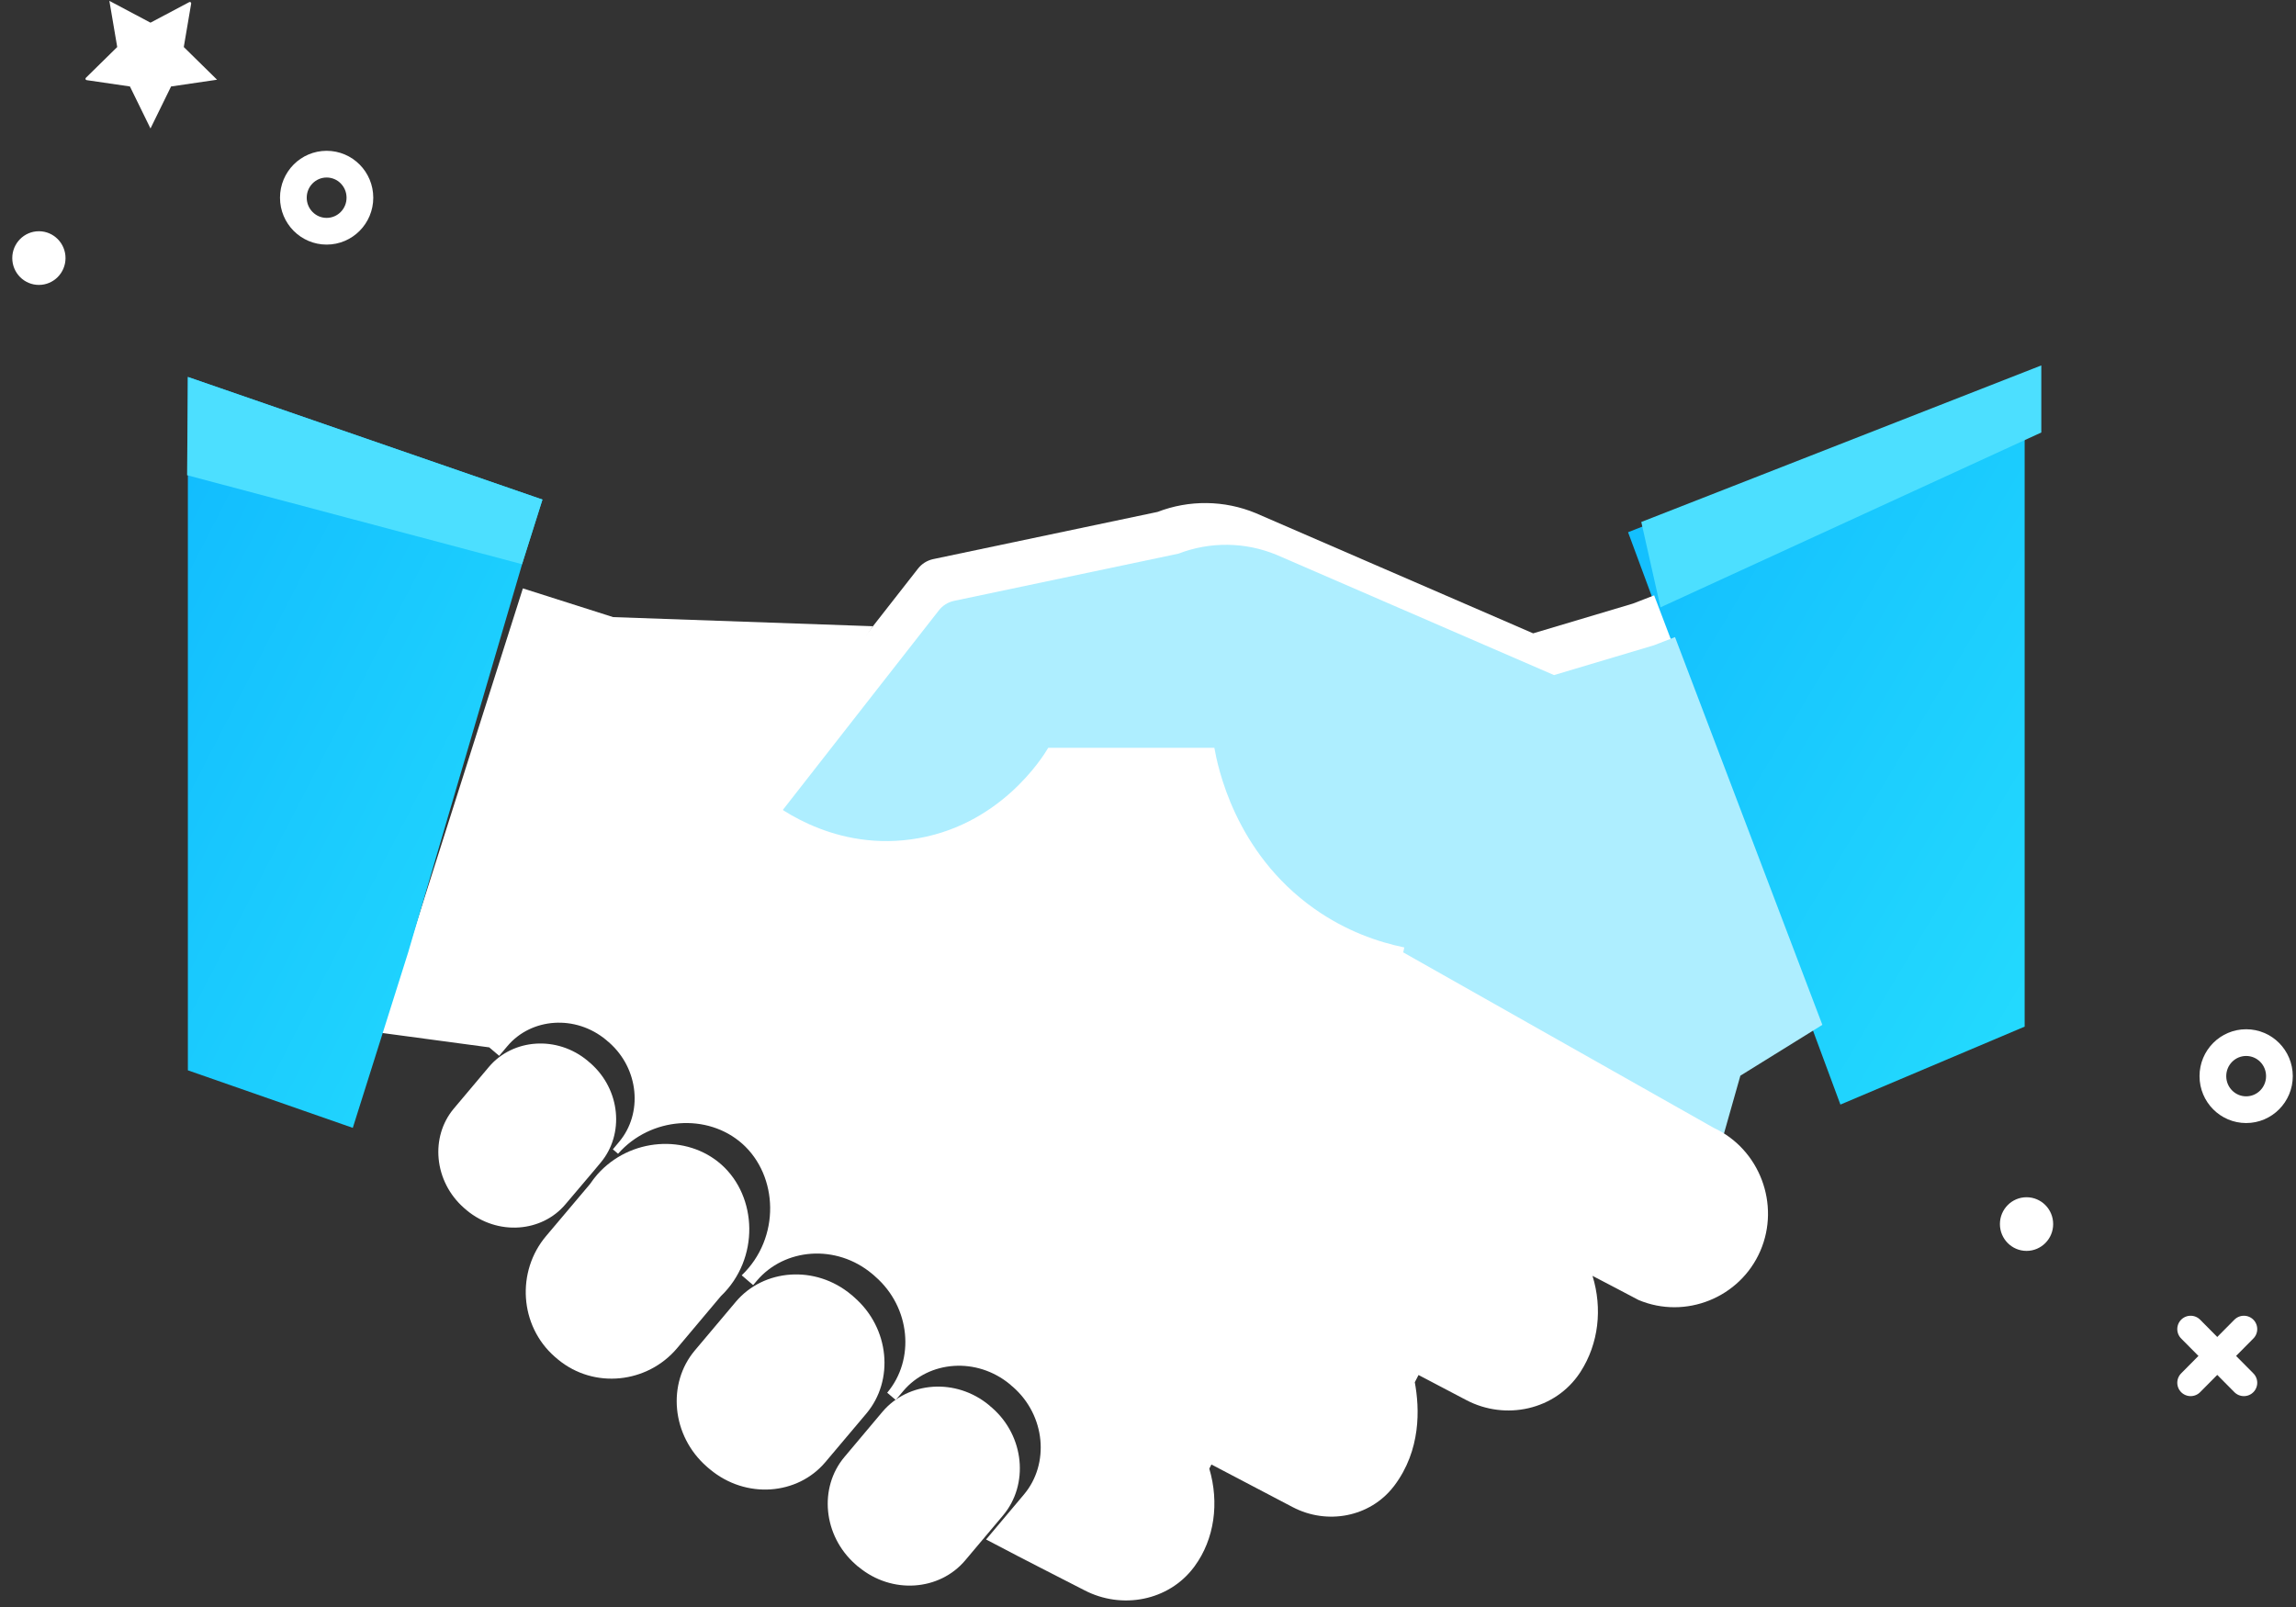 <?xml version="1.0" encoding="UTF-8"?>
<svg width="110px" height="77px" viewBox="0 0 110 77" version="1.1" xmlns="http://www.w3.org/2000/svg" xmlns:xlink="http://www.w3.org/1999/xlink">
    <rect x="0" y="0" width="110" height="77" fill="#333333" stroke="none"/>
    <!-- Generator: Sketch 49.1 (51147) - http://www.bohemiancoding.com/sketch -->
    <title>business deal</title>
    <desc>Created with Sketch.</desc>
    <defs>
        <linearGradient x1="97.384%" y1="100%" x2="9.056%" y2="3.226%" id="linearGradient-1">
            <stop stop-color="#24DBFE" offset="0%"></stop>
            <stop stop-color="#12BDFE" offset="100%"></stop>
        </linearGradient>
    </defs>
    <g id="UI稿" stroke="none" stroke-width="1" fill="none" fill-rule="evenodd">
        <g id="医生招募" transform="translate(-1167, -1633)">
            <g id="Group-8" transform="translate(-60, 1080)">
                <g id="business-deal" transform="translate(1227, 553)">
                    <path d="M28.284,50.939 C29.738,52.212 29.917,54.352 28.776,55.709 L28.476,56.069 L27.092,57.702 C25.957,59.052 23.846,59.219 22.367,57.997 C22.348,57.978 22.329,57.965 22.309,57.946 C22.284,57.927 22.258,57.901 22.233,57.882 C20.785,56.609 20.6,54.475 21.742,53.118 L23.03,51.588 L23.425,51.119 C24.567,49.769 26.684,49.602 28.157,50.83 C28.176,50.849 28.195,50.862 28.214,50.881 C28.24,50.9 28.265,50.92 28.284,50.939" id="Fill-511" fill="#FFFFFF"></path>
                    <path d="M34.554,55.795 C36.295,57.337 36.403,60.32 34.535,62.107 L32.437,64.602 C31.015,66.286 28.464,66.569 26.736,65.142 C26.711,65.116 26.685,65.097 26.66,65.077 C26.634,65.052 26.602,65.032 26.577,65.007 C24.88,63.515 24.734,60.918 26.162,59.227 L28.267,56.733 C28.375,56.572 28.49,56.425 28.611,56.283 C30.18,54.502 32.902,54.335 34.554,55.795" id="Fill-513" fill="#FFFFFF"></path>
                    <path d="M40.931,62.165 C42.627,63.644 42.844,66.145 41.505,67.732 L39.541,70.06 C38.208,71.641 35.74,71.84 34.018,70.407 C33.993,70.387 33.974,70.368 33.948,70.349 C33.916,70.323 33.891,70.297 33.859,70.272 C32.169,68.787 31.952,66.292 33.291,64.705 L35.083,62.577 L35.256,62.371 C36.588,60.796 39.062,60.597 40.784,62.037 C40.81,62.056 40.829,62.075 40.854,62.095 C40.88,62.114 40.905,62.14 40.931,62.165" id="Fill-515" fill="#FFFFFF"></path>
                    <path d="M47.531,67.456 C49.093,68.825 49.291,71.14 48.06,72.605 L46.243,74.765 C45.012,76.225 42.729,76.405 41.135,75.08 C41.109,75.061 41.09,75.048 41.065,75.029 C41.039,75.003 41.014,74.984 40.988,74.958 C39.426,73.582 39.222,71.275 40.459,69.809 L41.913,68.08 L42.276,67.649 C43.507,66.19 45.796,66.01 47.391,67.334 C47.41,67.353 47.435,67.372 47.454,67.392 C47.48,67.411 47.505,67.437 47.531,67.456" id="Fill-517" fill="#FFFFFF"></path>
                    <polygon id="Fill-519" fill="url(#linearGradient-1)" points="86.198 47.597 79.302 29.019 78 25.502 97 18 97 49.191 88.173 52.926"></polygon>
                    <path d="M40.816,31.292 L43.979,27.248 C44.158,27.017 44.413,26.856 44.7,26.792 L55.457,24.529 C56.975,23.944 58.658,23.963 60.163,24.587 L73.453,30.347 C75.047,29.871 76.641,29.395 78.235,28.92 L79.249,28.527 L86.308,47.106 L82.38,49.542 L81.105,54.042 L66.228,45.634 L66.279,45.396 C65.022,45.139 63.486,44.612 61.974,43.545 C58.136,40.838 57.332,36.685 57.179,35.83 L49.221,35.83 C48.966,36.267 46.868,39.655 42.633,40.221 C38.699,40.755 35.938,38.447 35.511,38.08 L40.816,31.292 Z" id="Fill-520" fill="#FFFFFF"></path>
                    <path d="M41.816,33.292 L44.979,29.248 C45.158,29.017 45.413,28.856 45.7,28.792 L56.457,26.529 C57.975,25.944 59.658,25.963 61.163,26.587 L74.453,32.347 C76.047,31.871 77.641,31.395 79.235,30.92 L80.249,30.527 L87.308,49.106 L83.38,51.542 L82.105,56.042 L67.228,47.634 L67.279,47.396 C66.022,47.139 64.486,46.612 62.974,45.545 C59.136,42.838 58.332,38.685 58.179,37.83 L50.221,37.83 C49.966,38.267 47.868,41.655 43.633,42.221 C39.699,42.755 36.938,40.447 36.511,40.08 L41.816,33.292 Z" id="Fill-520" fill="#AEEEFF"></path>
                    <path d="M58.039,70.172 L57.937,70.371 C58.421,72.01 58.185,73.746 57.235,75.045 C57.222,75.064 57.21,75.077 57.197,75.096 C55.985,76.71 53.747,77.127 51.962,76.202 C50.31,75.347 49.685,75.051 47.243,73.765 L49.06,71.605 C50.291,70.14 50.093,67.825 48.531,66.456 C48.505,66.437 48.48,66.411 48.454,66.392 C48.435,66.372 48.41,66.353 48.391,66.334 C46.796,65.01 44.507,65.19 43.276,66.649 L42.913,67.08 L42.505,66.732 C43.844,65.145 43.627,62.644 41.931,61.165 C41.905,61.14 41.88,61.114 41.854,61.095 C41.829,61.075 41.81,61.056 41.784,61.037 C40.062,59.597 37.588,59.796 36.256,61.371 L36.083,61.577 L35.535,61.107 C37.403,59.32 37.295,56.337 35.554,54.795 C33.902,53.335 31.18,53.502 29.611,55.283 L29.362,55.071 L29.662,54.711 C30.803,53.355 30.625,51.214 29.171,49.941 C29.152,49.922 29.126,49.902 29.101,49.883 C29.082,49.864 29.062,49.851 29.043,49.832 C27.57,48.604 25.453,48.771 24.312,50.121 L23.916,50.59 L23.438,50.185 L18.279,49.491 L25.051,28.193 L29.375,29.569 L41.816,30.006 L36.511,38.08 C36.938,38.447 39.699,40.755 43.633,40.221 C47.868,39.655 49.966,36.267 50.221,35.83 L58.179,35.83 C58.332,36.685 59.136,40.838 62.974,43.545 C64.486,44.612 66.022,45.139 67.279,45.396 L67.228,45.634 L82.105,54.042 C84.305,55.065 85.3,57.707 84.337,59.937 C83.367,62.181 80.747,63.235 78.502,62.29 C77.769,61.905 77.029,61.512 76.296,61.133 C76.78,62.702 76.589,64.38 75.728,65.723 C75.715,65.742 75.702,65.762 75.69,65.781 C74.51,67.562 72.131,68.076 70.25,67.086 C69.485,66.687 68.72,66.282 67.961,65.884 L67.782,66.231 C68.018,67.497 68.082,69.484 66.8,71.187 C66.788,71.2 66.781,71.213 66.769,71.226 C65.633,72.698 63.58,73.077 61.935,72.216 C60.634,71.535 59.34,70.853 58.039,70.172" id="Fill-522" fill="#FFFFFF"></path>
                    <polygon id="Fill-524" fill="url(#linearGradient-1)" points="25.051 26.907 19.555 45.634 16.902 54.042 9.001 51.285 9.001 18.062 25.989 23.937"></polygon>
                    <polygon id="Fill-538" fill="#4CDFFF" points="25.011 27.034 25.051 26.907 25.989 23.937 9.001 18.062 8.964 22.77"></polygon>
                    <polygon id="Fill-540" fill="#4CDFFF" points="78.633 25.011 79.553 29.101 97.798 20.723 97.798 17.509"></polygon>
                    <path d="M109.206,51.564 C109.206,52.452 108.493,53.171 107.612,53.171 C106.731,53.171 106.018,52.452 106.018,51.564 C106.018,50.676 106.731,49.957 107.612,49.957 C108.493,49.957 109.206,50.676 109.206,51.564 Z" id="Stroke-542" stroke="#FFFFFF" stroke-width="1.28" stroke-linecap="round"></path>
                    <path d="M98.366,58.652 C98.366,59.362 97.795,59.937 97.09,59.937 C96.386,59.937 95.815,59.362 95.815,58.652 C95.815,57.941 96.386,57.366 97.09,57.366 C97.795,57.366 98.366,57.941 98.366,58.652" id="Fill-543" fill="#FFFFFF"></path>
                    <path d="M104.952,63.684 L107.503,66.256" id="Stroke-544" stroke="#FFFFFF" stroke-width="1.28" stroke-linecap="round"></path>
                    <path d="M107.503,63.684 L104.952,66.256" id="Stroke-545" stroke="#FFFFFF" stroke-width="1.28" stroke-linecap="round"></path>
                    <path d="M7.21,1.086 L9.067,0.102 C9.113,0.077 9.168,0.117 9.159,0.17 L8.805,2.253 L10.399,3.82 L8.196,4.143 L7.21,6.156 L6.225,4.143 L4.149,3.839 C4.098,3.831 4.077,3.767 4.114,3.729 L5.616,2.253 L5.24,0.041 L7.21,1.086 Z" id="Fill-546" fill="#FFFFFF"></path>
                    <path d="M17.243,9.473 C17.243,10.361 16.53,11.08 15.649,11.08 C14.768,11.08 14.055,10.361 14.055,9.473 C14.055,8.585 14.768,7.866 15.649,7.866 C16.53,7.866 17.243,8.585 17.243,9.473 Z" id="Stroke-547" stroke="#FFFFFF" stroke-width="1.28" stroke-linecap="round"></path>
                    <path d="M3.139,12.366 C3.139,13.076 2.568,13.652 1.863,13.652 C1.159,13.652 0.588,13.076 0.588,12.366 C0.588,11.656 1.159,11.08 1.863,11.08 C2.568,11.08 3.139,11.656 3.139,12.366" id="Fill-548" fill="#FFFFFF"></path>
                </g>
            </g>
        </g>
    </g>
</svg>